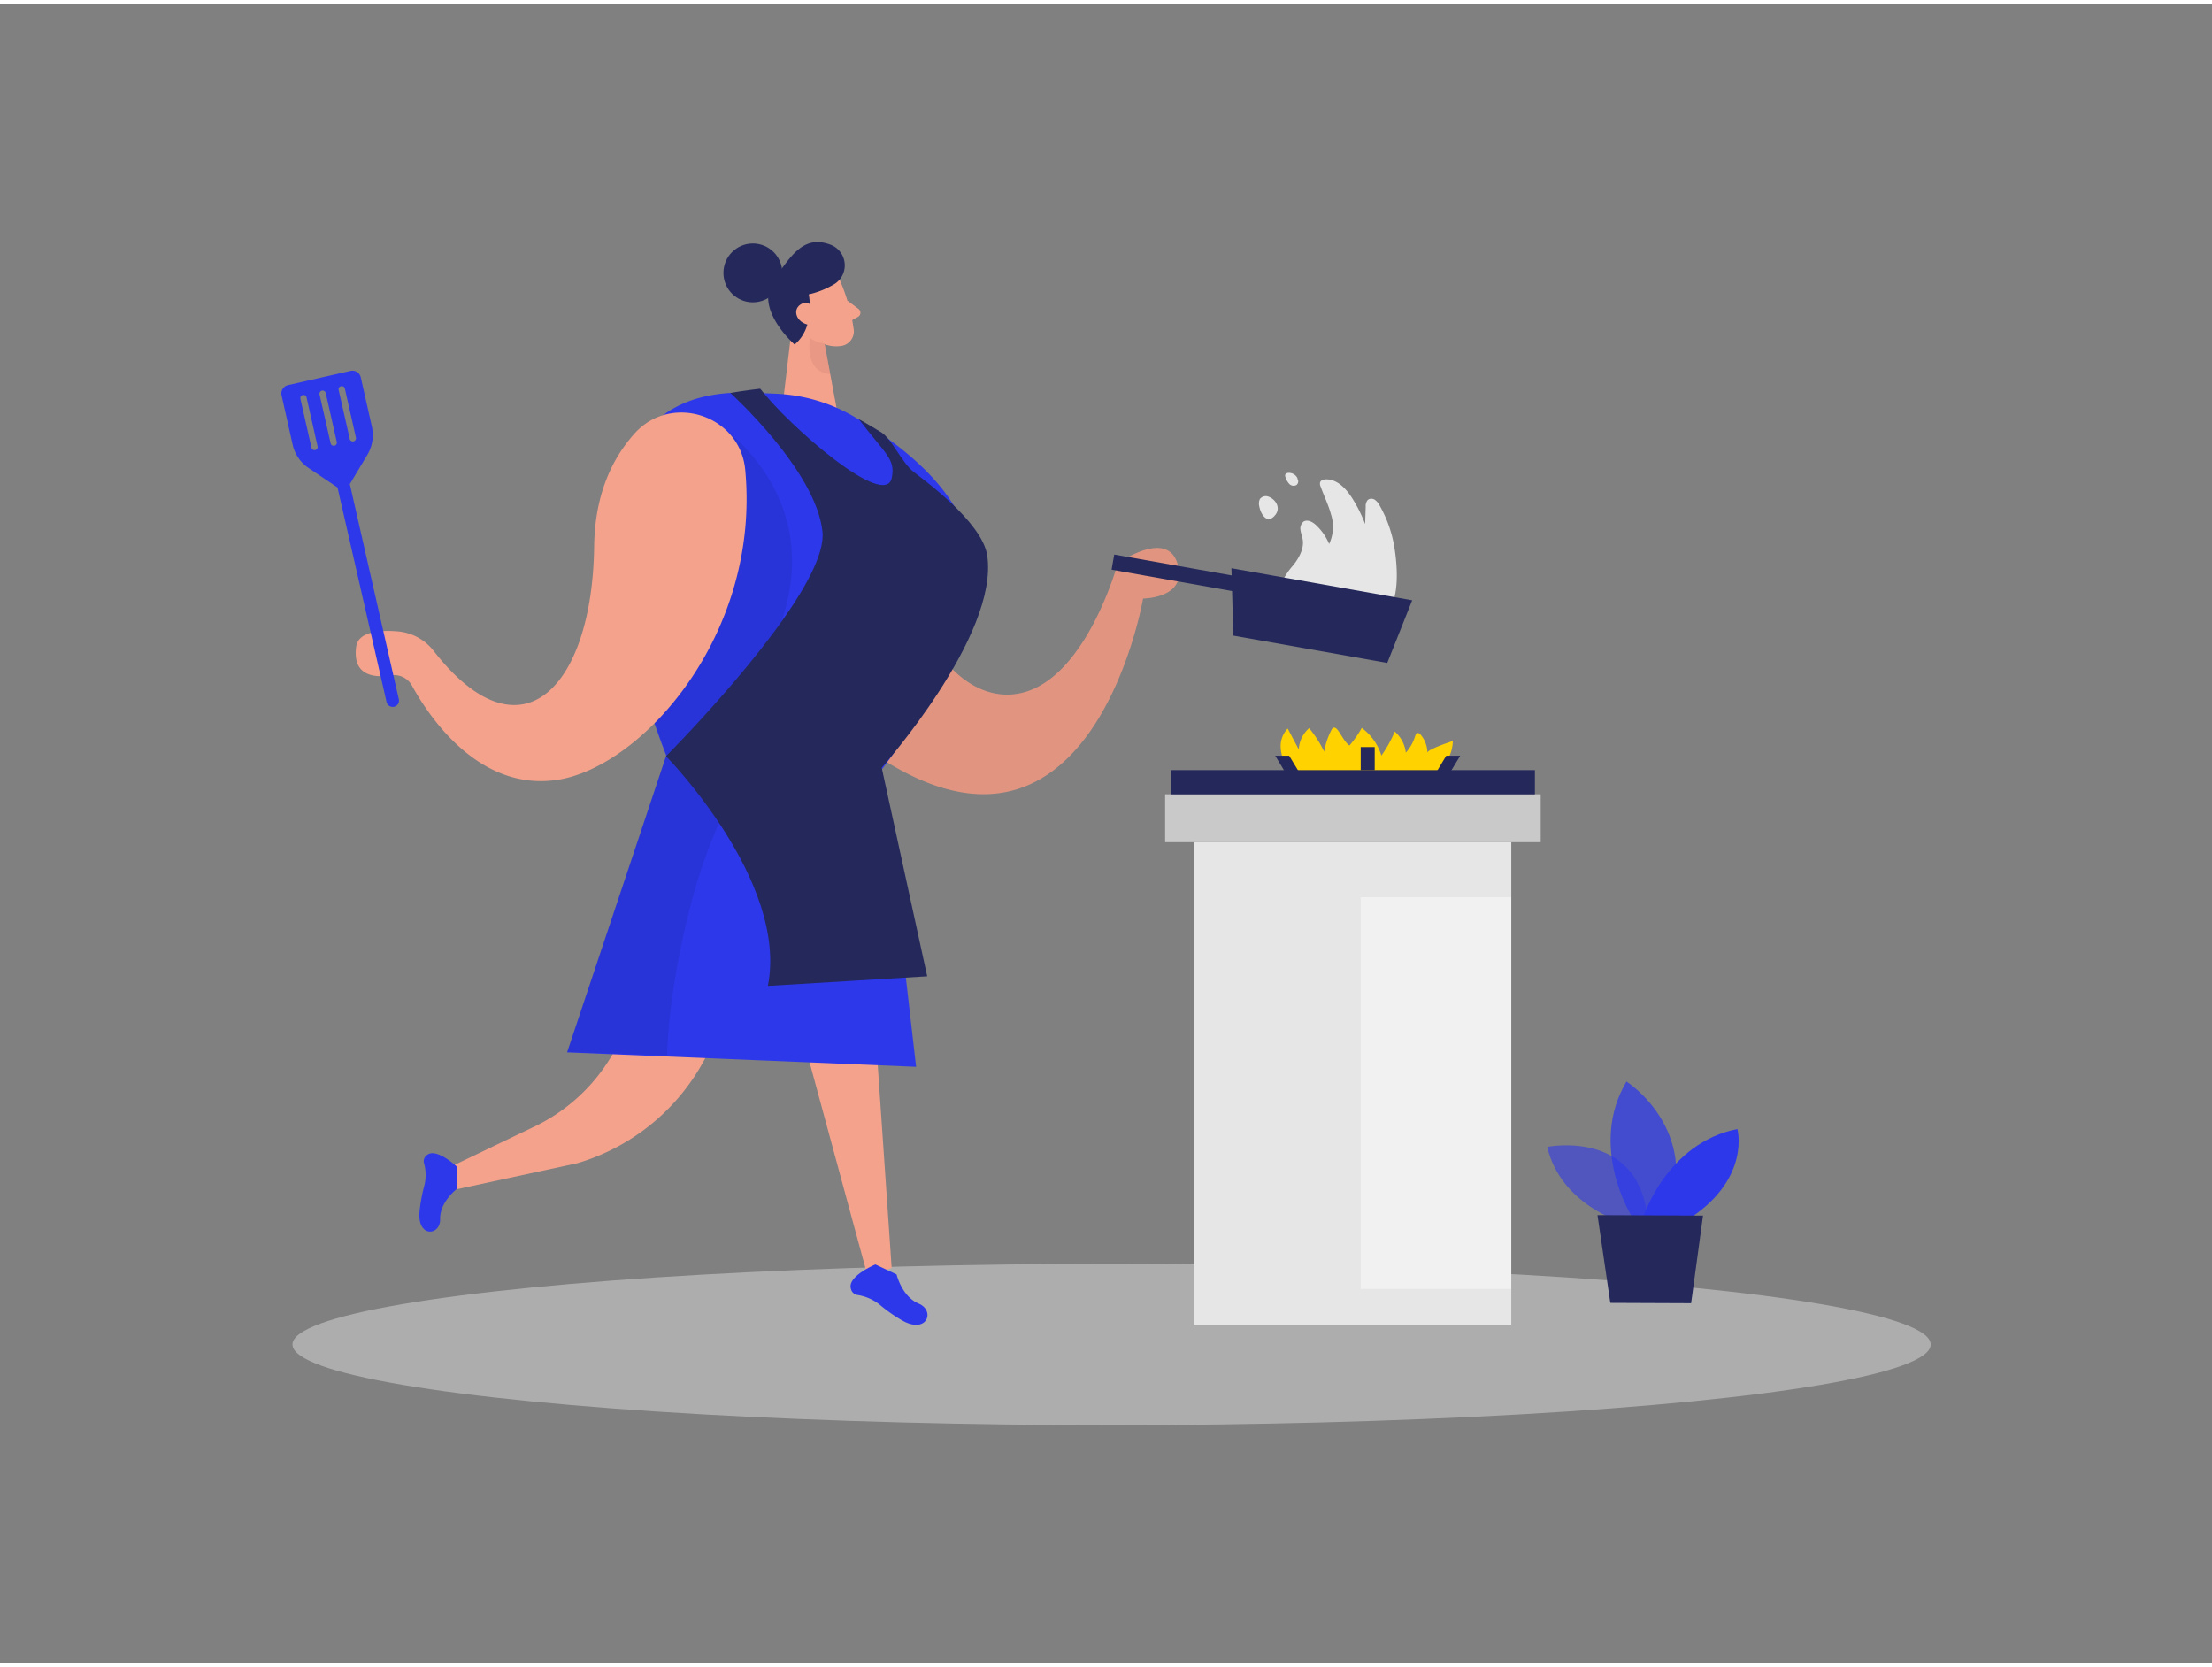 <svg id="Layer_1" data-name="Layer 1" xmlns="http://www.w3.org/2000/svg" viewBox="0 0 400 300" width="406" height="306" class="illustration styles_illustrationTablet__1DWOa"><rect x="0" y="0" width="400" height="300" fill="#808080" stroke="none"/><path d="M245,141.58c-1.73-.21-3.46-.46-5.17-.81-1.39-.28-2.87,0-4.25-.34a5.07,5.07,0,0,1-3-2.71,7.36,7.36,0,0,1-1-3.45,4.58,4.58,0,0,1,1.28-3.27l2,3.79a5.51,5.51,0,0,1,1.87-3.86,20.85,20.85,0,0,1,2.73,4.24,13,13,0,0,1,1.31-3.92.74.74,0,0,1,.35-.39c.29-.11.58.16.78.41.66.84,1.27,2.22,2.12,2.8a18.88,18.88,0,0,0,2.23-3.18,9.8,9.8,0,0,1,3.55,5,23,23,0,0,0,2.42-4.34,6,6,0,0,1,2,3.81,8,8,0,0,0,1.61-2.76c.1-.36.28-.83.65-.78a.68.68,0,0,1,.39.26,5.14,5.14,0,0,1,1.25,3.29c0-.57,3.95-1.92,4.59-2.1a6.69,6.69,0,0,1-1.54,4.18,12.29,12.29,0,0,1-7.5,4.17A29.17,29.17,0,0,1,245,141.58Z" fill="#ffd200"></path><path d="M249.52,90.74a2.82,2.82,0,0,0-.88-1.08,1.09,1.09,0,0,0-1.3,0,1.67,1.67,0,0,0-.38,1.22l-.1,3.15a26.3,26.3,0,0,0-2.29-4.6c-1.1-1.75-2.72-3.52-4.78-3.49-.45,0-1,.17-1.09.6a1.23,1.23,0,0,0,.1.68c.61,1.71,1.43,3.35,1.9,5.1a7.25,7.25,0,0,1-.35,5.31,9.88,9.88,0,0,0-2.41-3.45c-.59-.55-1.48-1-2.17-.63a1.6,1.6,0,0,0-.6,1.55c.07.58.3,1.13.4,1.71.27,1.65-.64,3.26-1.65,4.6a12.87,12.87,0,0,0-2.59,4.26,6.11,6.11,0,0,0,2.16,6,9.58,9.58,0,0,0,6.21,2c3.28,0,9.26-.9,11.36-3.85,2-2.8,1.62-8.11,1.14-11.26A22.73,22.73,0,0,0,249.52,90.74Z" fill="#e6e6e6"></path><ellipse cx="201.01" cy="242.38" rx="148.12" ry="14.58" fill="#e6e6e6" opacity="0.45"></ellipse><path d="M293.72,220.42s-11.44-3.12-13.93-13.77c0,0,17.73-3.59,18.23,14.71Z" fill="#2d38ea" opacity="0.58"></path><path d="M295.12,219.29s-8-12.64-1-24.46c0,0,13.48,8.56,7.49,24.48Z" fill="#2d38ea" opacity="0.73"></path><path d="M297.18,219.29s4.22-13.34,17-15.87c0,0,2.39,8.67-8.27,15.91Z" fill="#2d38ea"></path><polygon points="288.88 218.99 291.2 234.86 305.81 234.92 307.96 219.07 288.88 218.99" fill="#24285b"></polygon><path d="M133.74,78.56c7.26-9,21.71-7.29,26.44,3.22a30.22,30.22,0,0,1,2.38,11.07c1,22.8,12.76,35.23,23.56,31.3s16-23,16-23,8.83-6.3,10.79,0-6.21,6.34-6.21,6.34-10.5,61.64-56.27,22.2C121.51,104.77,126.3,87.73,133.74,78.56Z" fill="#f4a28c"></path><path d="M133.74,78.56c7.26-9,21.71-7.29,26.44,3.22a30.22,30.22,0,0,1,2.38,11.07c1,22.8,12.76,35.23,23.56,31.3s16-23,16-23,8.83-6.3,10.79,0-6.21,6.34-6.21,6.34-10.5,61.64-56.27,22.2C121.51,104.77,126.3,87.73,133.74,78.56Z" opacity="0.08"></path><path d="M152.09,50.45A33.07,33.07,0,0,1,154.4,59a2.68,2.68,0,0,1-2.52,2.85,6,6,0,0,1-5.79-2.82l-3-4a4.79,4.79,0,0,1,.44-5.53C145.78,46.57,151,47.38,152.09,50.45Z" fill="#f4a28c"></path><polygon points="143.61 54.95 141.55 72.35 151.36 73.51 148.9 60.28 143.61 54.95" fill="#f4a28c"></polygon><path d="M153.24,53.62l2,1.5a.86.86,0,0,1-.1,1.45l-1.82,1Z" fill="#f4a28c"></path><path d="M149.12,61.4a6.16,6.16,0,0,1-2.66-1s-1.11,6.15,3.66,6.5Z" fill="#ce8172" opacity="0.31"></path><path d="M147.44,55.94s-.67-1.95-2.09-1.32-.48,3.44,1.61,3.06Z" fill="#f4a28c"></path><path d="M151,50.56a15.57,15.57,0,0,1-4.75,1.93s1.24,5.91-2.56,9.07c0,0-7.49-6.51-3.72-11.76,3.16-4.41,5.35-8.06,10.14-6.32A4,4,0,0,1,151,50.56Z" fill="#24285b"></path><circle cx="136.14" cy="48.61" r="5.32" fill="#24285b"></circle><path d="M147.47,55.34s-1.13-2.1-2.74-1-.54,3.62,2.08,3.73Z" fill="#f4a28c"></path><path d="M135.84,70.27l4.35.18a30.6,30.6,0,0,1,14.37,4.22c9.06,5.34,22.81,15.74,20.91,28.83-2.81,19.32-17.56,36.88-17.56,36.88L121.73,139S91.29,68.66,135.84,70.27Z" fill="#2d38ea"></path><path d="M131.71,77.47s19.48,14,7.78,38.61,3,23.7,3,23.7L121.73,139,118.35,130Z" opacity="0.08"></path><path d="M134.76,84.21c-.92-9.81-13.22-13.92-19.9-6.68-4,4.39-7.3,10.92-7.42,20.56-.31,25.08-13,39.35-29,18.9A9.21,9.21,0,0,0,72,113.44c-3.26-.28-7.21,0-7.59,2.75-.73,5.4,3.43,5.64,6.29,5.2a3.64,3.64,0,0,1,3.78,1.83c3.13,5.69,12.12,19.15,26.24,17.07C116,138.05,137.57,114.1,134.76,84.21Z" fill="#f4a28c"></path><path d="M123.66,151.56l-10,31.76A32.6,32.6,0,0,1,96.6,203L82,210l.59,4.31,21.82-4.71a38.47,38.47,0,0,0,23.66-20.06l15.41-31.74Z" fill="#f4a28c"></path><polygon points="156.57 160.51 161.24 228.54 156.9 230.05 139.63 166.41 156.57 160.51" fill="#f4a28c"></polygon><path d="M162.13,229.71s.94,4,4,5.28,1.5,5.65-3.07,3a28.92,28.92,0,0,1-4-2.82,8.58,8.58,0,0,0-4.09-1.75,1.42,1.42,0,0,1-1.11-1.18c-.61-2.22,4.44-4.33,4.44-4.33Z" fill="#2d38ea"></path><path d="M82.59,214.27s-3.08,2.35-3,5.42-4.24,3.45-3.71-1.48a27.88,27.88,0,0,1,.85-4.54,7.94,7.94,0,0,0-.08-4.16,1.36,1.36,0,0,1,.59-1.4c1.67-1.37,5.4,2.13,5.4,2.13Z" fill="#2d38ea"></path><polygon points="120.44 136 159.44 138.08 165.66 192.17 102.55 189.56 120.44 136" fill="#2d38ea"></polygon><path d="M135.84,138.08s-6.31,7.45-10.73,24-4.48,28-4.48,28l-18.08-.58L120.44,136Z" opacity="0.08"></path><path d="M159.44,138.08l8.23,37.73-28.81,1.73c3.74-19-18.42-41.54-18.42-41.54s19.45-19.51,26.11-32.76c1.54-3.06,2.4-5.78,2.18-7.85-1.18-11.08-16.66-25.07-16.66-25.07s2.33-.43,5.4-.77c5.15,6.71,22.66,22,23.8,16.09.65-3.38-1-4.08-6-10.61,1.44.8,4.13,2.43,4.13,2.43,1.88,1.24,3.71,5.47,5.77,7.1,1.64,1.29,12.44,9.06,13.35,15.14C180.69,114.15,159.44,138.08,159.44,138.08Z" fill="#24285b"></path><path d="M67.24,76.38l-2-8.88a1.55,1.55,0,0,0-1.86-1.17L52.08,68.9a1.54,1.54,0,0,0-1.16,1.86l2,8.91a6.91,6.91,0,0,0,2.91,4.24l5.2,3.5L69.9,126.2a1.14,1.14,0,0,0,1.36.86h0a1.14,1.14,0,0,0,.86-1.36L63.26,86.8l3.16-5.28A7,7,0,0,0,67.24,76.38Zm-6-6.59a.57.57,0,0,1,1.12-.26l2,8.86a.57.57,0,0,1-.43.68.56.56,0,0,1-.68-.42Zm-3.46.79a.59.59,0,0,1,.43-.68.58.58,0,0,1,.69.42l2,8.86a.57.57,0,0,1-.43.68.58.58,0,0,1-.68-.43Zm-3.46.78a.57.57,0,0,1,.43-.67.56.56,0,0,1,.68.42l2,8.86a.57.57,0,0,1-.43.68.58.58,0,0,1-.68-.43Z" fill="#2d38ea"></path><polygon points="222.68 102.01 222.72 103.31 201.49 99.54 201.01 102.27 222.8 106.14 223.02 114.2 250.86 119.14 255.37 107.81 222.68 102.01" fill="#24285b"></polygon><path d="M229.43,89.09a1.34,1.34,0,0,0-1.59.4,1.89,1.89,0,0,0-.12,1.33c.27,1.5,1.49,3.4,2.94,1.5C231.6,91.09,230.72,89.59,229.43,89.09Z" fill="#e6e6e6"></path><path d="M234.67,85.84A1.71,1.71,0,0,0,233,84.77c-.27,0-.58.16-.61.44a.73.73,0,0,0,.06.32,3.18,3.18,0,0,0,.68,1.22,1.08,1.08,0,0,0,1.29.23.83.83,0,0,0,.07-1.28" fill="#e6e6e6"></path><rect x="210.69" y="142.89" width="67.92" height="8.66" fill="#c9c9c9"></rect><rect x="216" y="151.56" width="57.29" height="87.25" fill="#e6e6e6"></rect><rect x="211.73" y="138.52" width="65.83" height="4.37" fill="#24285b"></rect><rect x="246.06" y="134.35" width="2.53" height="4.18" fill="#24285b"></rect><polygon points="233.12 140.09 235.65 140.09 233.12 135.91 230.6 135.91 233.12 140.09" fill="#24285b"></polygon><polygon points="261.53 140.09 259.01 140.09 261.53 135.91 264.06 135.91 261.53 140.09" fill="#24285b"></polygon><rect x="246.06" y="161.51" width="27.22" height="70.82" fill="#fff" opacity="0.46"></rect></svg>